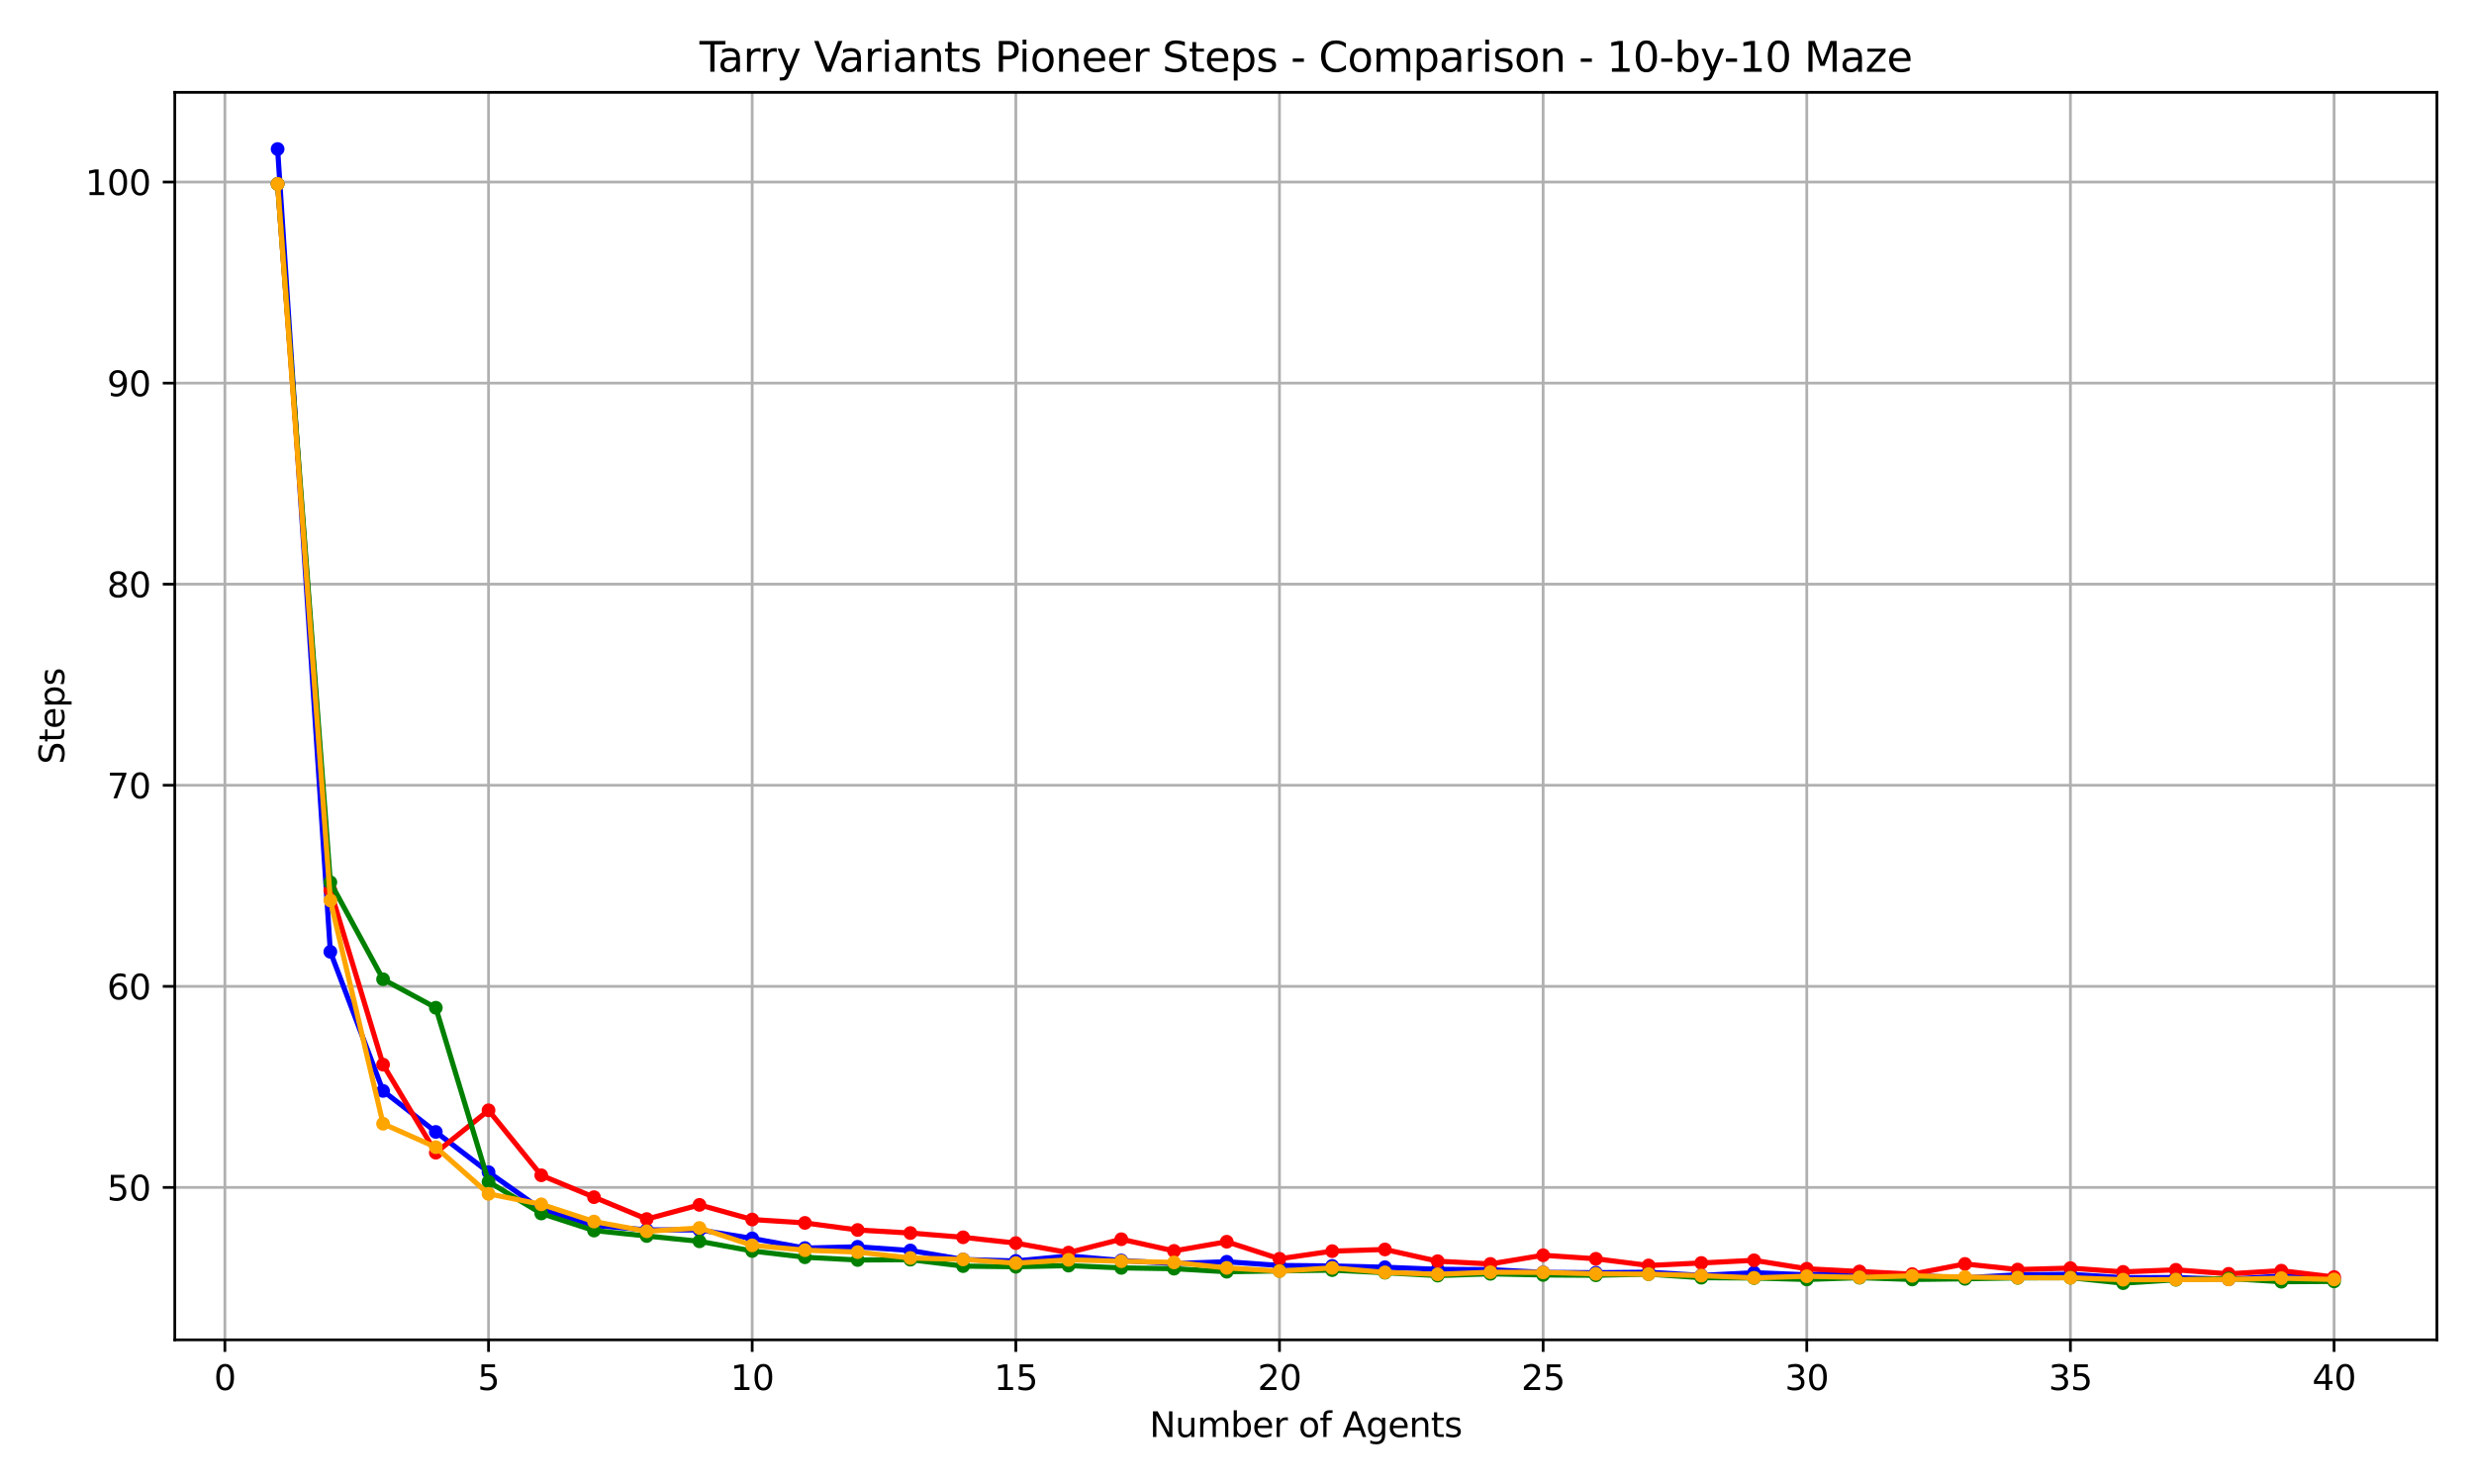 <?xml version="1.0" encoding="utf-8" standalone="no"?>
<!DOCTYPE svg PUBLIC "-//W3C//DTD SVG 1.1//EN"
  "http://www.w3.org/Graphics/SVG/1.1/DTD/svg11.dtd">
<svg xmlns:xlink="http://www.w3.org/1999/xlink" width="720pt" height="432pt" viewBox="0 0 720 432" xmlns="http://www.w3.org/2000/svg" version="1.1">
 <defs>
  <style type="text/css">*{stroke-linejoin: round; stroke-linecap: butt}</style>
 </defs>
 <g id="figure_1">
  <g id="patch_1">
   <path d="M 0 432 
L 720 432 
L 720 0 
L 0 0 
z
" style="fill: #ffffff"/>
  </g>
  <g id="axes_1">
   <g id="patch_2">
    <path d="M 50.87 390.04 
L 709.2 390.04 
L 709.2 26.88 
L 50.87 26.88 
z
" style="fill: #ffffff"/>
   </g>
   <g id="matplotlib.axis_1">
    <g id="xtick_1">
     <g id="line2d_1">
      <path d="M 65.448 390.04 
L 65.448 26.88 
" clip-path="url(#p11a063f1c8)" style="fill: none; stroke: #b0b0b0; stroke-width: 0.8; stroke-linecap: square"/>
     </g>
     <g id="line2d_2">
      <defs>
       <path id="m95bb741e47" d="M 0 0 
L 0 3.5 
" style="stroke: #000000; stroke-width: 0.8"/>
      </defs>
      <g>
       <use xlink:href="#m95bb741e47" x="65.448" y="390.04" style="stroke: #000000; stroke-width: 0.8"/>
      </g>
     </g>
     <g id="text_1">
      <!-- 0 -->
      <g transform="translate(62.267 404.638) scale(0.1 -0.1)">
       <defs>
        <path id="DejaVuSans-30" d="M 2034 4250 
Q 1547 4250 1301 3770 
Q 1056 3291 1056 2328 
Q 1056 1369 1301 889 
Q 1547 409 2034 409 
Q 2525 409 2770 889 
Q 3016 1369 3016 2328 
Q 3016 3291 2770 3770 
Q 2525 4250 2034 4250 
z
M 2034 4750 
Q 2819 4750 3233 4129 
Q 3647 3509 3647 2328 
Q 3647 1150 3233 529 
Q 2819 -91 2034 -91 
Q 1250 -91 836 529 
Q 422 1150 422 2328 
Q 422 3509 836 4129 
Q 1250 4750 2034 4750 
z
" transform="scale(0.016)"/>
       </defs>
       <use xlink:href="#DejaVuSans-30"/>
      </g>
     </g>
    </g>
    <g id="xtick_2">
     <g id="line2d_3">
      <path d="M 142.177 390.04 
L 142.177 26.88 
" clip-path="url(#p11a063f1c8)" style="fill: none; stroke: #b0b0b0; stroke-width: 0.8; stroke-linecap: square"/>
     </g>
     <g id="line2d_4">
      <g>
       <use xlink:href="#m95bb741e47" x="142.177" y="390.04" style="stroke: #000000; stroke-width: 0.8"/>
      </g>
     </g>
     <g id="text_2">
      <!-- 5 -->
      <g transform="translate(138.996 404.638) scale(0.1 -0.1)">
       <defs>
        <path id="DejaVuSans-35" d="M 691 4666 
L 3169 4666 
L 3169 4134 
L 1269 4134 
L 1269 2991 
Q 1406 3038 1543 3061 
Q 1681 3084 1819 3084 
Q 2600 3084 3056 2656 
Q 3513 2228 3513 1497 
Q 3513 744 3044 326 
Q 2575 -91 1722 -91 
Q 1428 -91 1123 -41 
Q 819 9 494 109 
L 494 744 
Q 775 591 1075 516 
Q 1375 441 1709 441 
Q 2250 441 2565 725 
Q 2881 1009 2881 1497 
Q 2881 1984 2565 2268 
Q 2250 2553 1709 2553 
Q 1456 2553 1204 2497 
Q 953 2441 691 2322 
L 691 4666 
z
" transform="scale(0.016)"/>
       </defs>
       <use xlink:href="#DejaVuSans-35"/>
      </g>
     </g>
    </g>
    <g id="xtick_3">
     <g id="line2d_5">
      <path d="M 218.905 390.04 
L 218.905 26.88 
" clip-path="url(#p11a063f1c8)" style="fill: none; stroke: #b0b0b0; stroke-width: 0.8; stroke-linecap: square"/>
     </g>
     <g id="line2d_6">
      <g>
       <use xlink:href="#m95bb741e47" x="218.905" y="390.04" style="stroke: #000000; stroke-width: 0.8"/>
      </g>
     </g>
     <g id="text_3">
      <!-- 10 -->
      <g transform="translate(212.543 404.638) scale(0.1 -0.1)">
       <defs>
        <path id="DejaVuSans-31" d="M 794 531 
L 1825 531 
L 1825 4091 
L 703 3866 
L 703 4441 
L 1819 4666 
L 2450 4666 
L 2450 531 
L 3481 531 
L 3481 0 
L 794 0 
L 794 531 
z
" transform="scale(0.016)"/>
       </defs>
       <use xlink:href="#DejaVuSans-31"/>
       <use xlink:href="#DejaVuSans-30" x="63.623"/>
      </g>
     </g>
    </g>
    <g id="xtick_4">
     <g id="line2d_7">
      <path d="M 295.634 390.04 
L 295.634 26.88 
" clip-path="url(#p11a063f1c8)" style="fill: none; stroke: #b0b0b0; stroke-width: 0.8; stroke-linecap: square"/>
     </g>
     <g id="line2d_8">
      <g>
       <use xlink:href="#m95bb741e47" x="295.634" y="390.04" style="stroke: #000000; stroke-width: 0.8"/>
      </g>
     </g>
     <g id="text_4">
      <!-- 15 -->
      <g transform="translate(289.271 404.638) scale(0.1 -0.1)">
       <use xlink:href="#DejaVuSans-31"/>
       <use xlink:href="#DejaVuSans-35" x="63.623"/>
      </g>
     </g>
    </g>
    <g id="xtick_5">
     <g id="line2d_9">
      <path d="M 372.362 390.04 
L 372.362 26.88 
" clip-path="url(#p11a063f1c8)" style="fill: none; stroke: #b0b0b0; stroke-width: 0.8; stroke-linecap: square"/>
     </g>
     <g id="line2d_10">
      <g>
       <use xlink:href="#m95bb741e47" x="372.362" y="390.04" style="stroke: #000000; stroke-width: 0.8"/>
      </g>
     </g>
     <g id="text_5">
      <!-- 20 -->
      <g transform="translate(366 404.638) scale(0.1 -0.1)">
       <defs>
        <path id="DejaVuSans-32" d="M 1228 531 
L 3431 531 
L 3431 0 
L 469 0 
L 469 531 
Q 828 903 1448 1529 
Q 2069 2156 2228 2338 
Q 2531 2678 2651 2914 
Q 2772 3150 2772 3378 
Q 2772 3750 2511 3984 
Q 2250 4219 1831 4219 
Q 1534 4219 1204 4116 
Q 875 4013 500 3803 
L 500 4441 
Q 881 4594 1212 4672 
Q 1544 4750 1819 4750 
Q 2544 4750 2975 4387 
Q 3406 4025 3406 3419 
Q 3406 3131 3298 2873 
Q 3191 2616 2906 2266 
Q 2828 2175 2409 1742 
Q 1991 1309 1228 531 
z
" transform="scale(0.016)"/>
       </defs>
       <use xlink:href="#DejaVuSans-32"/>
       <use xlink:href="#DejaVuSans-30" x="63.623"/>
      </g>
     </g>
    </g>
    <g id="xtick_6">
     <g id="line2d_11">
      <path d="M 449.091 390.04 
L 449.091 26.88 
" clip-path="url(#p11a063f1c8)" style="fill: none; stroke: #b0b0b0; stroke-width: 0.8; stroke-linecap: square"/>
     </g>
     <g id="line2d_12">
      <g>
       <use xlink:href="#m95bb741e47" x="449.091" y="390.04" style="stroke: #000000; stroke-width: 0.8"/>
      </g>
     </g>
     <g id="text_6">
      <!-- 25 -->
      <g transform="translate(442.728 404.638) scale(0.1 -0.1)">
       <use xlink:href="#DejaVuSans-32"/>
       <use xlink:href="#DejaVuSans-35" x="63.623"/>
      </g>
     </g>
    </g>
    <g id="xtick_7">
     <g id="line2d_13">
      <path d="M 525.819 390.04 
L 525.819 26.88 
" clip-path="url(#p11a063f1c8)" style="fill: none; stroke: #b0b0b0; stroke-width: 0.8; stroke-linecap: square"/>
     </g>
     <g id="line2d_14">
      <g>
       <use xlink:href="#m95bb741e47" x="525.819" y="390.04" style="stroke: #000000; stroke-width: 0.8"/>
      </g>
     </g>
     <g id="text_7">
      <!-- 30 -->
      <g transform="translate(519.457 404.638) scale(0.1 -0.1)">
       <defs>
        <path id="DejaVuSans-33" d="M 2597 2516 
Q 3050 2419 3304 2112 
Q 3559 1806 3559 1356 
Q 3559 666 3084 287 
Q 2609 -91 1734 -91 
Q 1441 -91 1130 -33 
Q 819 25 488 141 
L 488 750 
Q 750 597 1062 519 
Q 1375 441 1716 441 
Q 2309 441 2620 675 
Q 2931 909 2931 1356 
Q 2931 1769 2642 2001 
Q 2353 2234 1838 2234 
L 1294 2234 
L 1294 2753 
L 1863 2753 
Q 2328 2753 2575 2939 
Q 2822 3125 2822 3475 
Q 2822 3834 2567 4026 
Q 2313 4219 1838 4219 
Q 1578 4219 1281 4162 
Q 984 4106 628 3988 
L 628 4550 
Q 988 4650 1302 4700 
Q 1616 4750 1894 4750 
Q 2613 4750 3031 4423 
Q 3450 4097 3450 3541 
Q 3450 3153 3228 2886 
Q 3006 2619 2597 2516 
z
" transform="scale(0.016)"/>
       </defs>
       <use xlink:href="#DejaVuSans-33"/>
       <use xlink:href="#DejaVuSans-30" x="63.623"/>
      </g>
     </g>
    </g>
    <g id="xtick_8">
     <g id="line2d_15">
      <path d="M 602.547 390.04 
L 602.547 26.88 
" clip-path="url(#p11a063f1c8)" style="fill: none; stroke: #b0b0b0; stroke-width: 0.8; stroke-linecap: square"/>
     </g>
     <g id="line2d_16">
      <g>
       <use xlink:href="#m95bb741e47" x="602.547" y="390.04" style="stroke: #000000; stroke-width: 0.8"/>
      </g>
     </g>
     <g id="text_8">
      <!-- 35 -->
      <g transform="translate(596.185 404.638) scale(0.1 -0.1)">
       <use xlink:href="#DejaVuSans-33"/>
       <use xlink:href="#DejaVuSans-35" x="63.623"/>
      </g>
     </g>
    </g>
    <g id="xtick_9">
     <g id="line2d_17">
      <path d="M 679.276 390.04 
L 679.276 26.88 
" clip-path="url(#p11a063f1c8)" style="fill: none; stroke: #b0b0b0; stroke-width: 0.8; stroke-linecap: square"/>
     </g>
     <g id="line2d_18">
      <g>
       <use xlink:href="#m95bb741e47" x="679.276" y="390.04" style="stroke: #000000; stroke-width: 0.8"/>
      </g>
     </g>
     <g id="text_9">
      <!-- 40 -->
      <g transform="translate(672.913 404.638) scale(0.1 -0.1)">
       <defs>
        <path id="DejaVuSans-34" d="M 2419 4116 
L 825 1625 
L 2419 1625 
L 2419 4116 
z
M 2253 4666 
L 3047 4666 
L 3047 1625 
L 3713 1625 
L 3713 1100 
L 3047 1100 
L 3047 0 
L 2419 0 
L 2419 1100 
L 313 1100 
L 313 1709 
L 2253 4666 
z
" transform="scale(0.016)"/>
       </defs>
       <use xlink:href="#DejaVuSans-34"/>
       <use xlink:href="#DejaVuSans-30" x="63.623"/>
      </g>
     </g>
    </g>
    <g id="text_10">
     <!-- Number of Agents -->
     <g transform="translate(334.547 418.317) scale(0.1 -0.1)">
      <defs>
       <path id="DejaVuSans-4e" d="M 628 4666 
L 1478 4666 
L 3547 763 
L 3547 4666 
L 4159 4666 
L 4159 0 
L 3309 0 
L 1241 3903 
L 1241 0 
L 628 0 
L 628 4666 
z
" transform="scale(0.016)"/>
       <path id="DejaVuSans-75" d="M 544 1381 
L 544 3500 
L 1119 3500 
L 1119 1403 
Q 1119 906 1312 657 
Q 1506 409 1894 409 
Q 2359 409 2629 706 
Q 2900 1003 2900 1516 
L 2900 3500 
L 3475 3500 
L 3475 0 
L 2900 0 
L 2900 538 
Q 2691 219 2414 64 
Q 2138 -91 1772 -91 
Q 1169 -91 856 284 
Q 544 659 544 1381 
z
M 1991 3584 
L 1991 3584 
z
" transform="scale(0.016)"/>
       <path id="DejaVuSans-6d" d="M 3328 2828 
Q 3544 3216 3844 3400 
Q 4144 3584 4550 3584 
Q 5097 3584 5394 3201 
Q 5691 2819 5691 2113 
L 5691 0 
L 5113 0 
L 5113 2094 
Q 5113 2597 4934 2840 
Q 4756 3084 4391 3084 
Q 3944 3084 3684 2787 
Q 3425 2491 3425 1978 
L 3425 0 
L 2847 0 
L 2847 2094 
Q 2847 2600 2669 2842 
Q 2491 3084 2119 3084 
Q 1678 3084 1418 2786 
Q 1159 2488 1159 1978 
L 1159 0 
L 581 0 
L 581 3500 
L 1159 3500 
L 1159 2956 
Q 1356 3278 1631 3431 
Q 1906 3584 2284 3584 
Q 2666 3584 2933 3390 
Q 3200 3197 3328 2828 
z
" transform="scale(0.016)"/>
       <path id="DejaVuSans-62" d="M 3116 1747 
Q 3116 2381 2855 2742 
Q 2594 3103 2138 3103 
Q 1681 3103 1420 2742 
Q 1159 2381 1159 1747 
Q 1159 1113 1420 752 
Q 1681 391 2138 391 
Q 2594 391 2855 752 
Q 3116 1113 3116 1747 
z
M 1159 2969 
Q 1341 3281 1617 3432 
Q 1894 3584 2278 3584 
Q 2916 3584 3314 3078 
Q 3713 2572 3713 1747 
Q 3713 922 3314 415 
Q 2916 -91 2278 -91 
Q 1894 -91 1617 61 
Q 1341 213 1159 525 
L 1159 0 
L 581 0 
L 581 4863 
L 1159 4863 
L 1159 2969 
z
" transform="scale(0.016)"/>
       <path id="DejaVuSans-65" d="M 3597 1894 
L 3597 1613 
L 953 1613 
Q 991 1019 1311 708 
Q 1631 397 2203 397 
Q 2534 397 2845 478 
Q 3156 559 3463 722 
L 3463 178 
Q 3153 47 2828 -22 
Q 2503 -91 2169 -91 
Q 1331 -91 842 396 
Q 353 884 353 1716 
Q 353 2575 817 3079 
Q 1281 3584 2069 3584 
Q 2775 3584 3186 3129 
Q 3597 2675 3597 1894 
z
M 3022 2063 
Q 3016 2534 2758 2815 
Q 2500 3097 2075 3097 
Q 1594 3097 1305 2825 
Q 1016 2553 972 2059 
L 3022 2063 
z
" transform="scale(0.016)"/>
       <path id="DejaVuSans-72" d="M 2631 2963 
Q 2534 3019 2420 3045 
Q 2306 3072 2169 3072 
Q 1681 3072 1420 2755 
Q 1159 2438 1159 1844 
L 1159 0 
L 581 0 
L 581 3500 
L 1159 3500 
L 1159 2956 
Q 1341 3275 1631 3429 
Q 1922 3584 2338 3584 
Q 2397 3584 2469 3576 
Q 2541 3569 2628 3553 
L 2631 2963 
z
" transform="scale(0.016)"/>
       <path id="DejaVuSans-20" transform="scale(0.016)"/>
       <path id="DejaVuSans-6f" d="M 1959 3097 
Q 1497 3097 1228 2736 
Q 959 2375 959 1747 
Q 959 1119 1226 758 
Q 1494 397 1959 397 
Q 2419 397 2687 759 
Q 2956 1122 2956 1747 
Q 2956 2369 2687 2733 
Q 2419 3097 1959 3097 
z
M 1959 3584 
Q 2709 3584 3137 3096 
Q 3566 2609 3566 1747 
Q 3566 888 3137 398 
Q 2709 -91 1959 -91 
Q 1206 -91 779 398 
Q 353 888 353 1747 
Q 353 2609 779 3096 
Q 1206 3584 1959 3584 
z
" transform="scale(0.016)"/>
       <path id="DejaVuSans-66" d="M 2375 4863 
L 2375 4384 
L 1825 4384 
Q 1516 4384 1395 4259 
Q 1275 4134 1275 3809 
L 1275 3500 
L 2222 3500 
L 2222 3053 
L 1275 3053 
L 1275 0 
L 697 0 
L 697 3053 
L 147 3053 
L 147 3500 
L 697 3500 
L 697 3744 
Q 697 4328 969 4595 
Q 1241 4863 1831 4863 
L 2375 4863 
z
" transform="scale(0.016)"/>
       <path id="DejaVuSans-41" d="M 2188 4044 
L 1331 1722 
L 3047 1722 
L 2188 4044 
z
M 1831 4666 
L 2547 4666 
L 4325 0 
L 3669 0 
L 3244 1197 
L 1141 1197 
L 716 0 
L 50 0 
L 1831 4666 
z
" transform="scale(0.016)"/>
       <path id="DejaVuSans-67" d="M 2906 1791 
Q 2906 2416 2648 2759 
Q 2391 3103 1925 3103 
Q 1463 3103 1205 2759 
Q 947 2416 947 1791 
Q 947 1169 1205 825 
Q 1463 481 1925 481 
Q 2391 481 2648 825 
Q 2906 1169 2906 1791 
z
M 3481 434 
Q 3481 -459 3084 -895 
Q 2688 -1331 1869 -1331 
Q 1566 -1331 1297 -1286 
Q 1028 -1241 775 -1147 
L 775 -588 
Q 1028 -725 1275 -790 
Q 1522 -856 1778 -856 
Q 2344 -856 2625 -561 
Q 2906 -266 2906 331 
L 2906 616 
Q 2728 306 2450 153 
Q 2172 0 1784 0 
Q 1141 0 747 490 
Q 353 981 353 1791 
Q 353 2603 747 3093 
Q 1141 3584 1784 3584 
Q 2172 3584 2450 3431 
Q 2728 3278 2906 2969 
L 2906 3500 
L 3481 3500 
L 3481 434 
z
" transform="scale(0.016)"/>
       <path id="DejaVuSans-6e" d="M 3513 2113 
L 3513 0 
L 2938 0 
L 2938 2094 
Q 2938 2591 2744 2837 
Q 2550 3084 2163 3084 
Q 1697 3084 1428 2787 
Q 1159 2491 1159 1978 
L 1159 0 
L 581 0 
L 581 3500 
L 1159 3500 
L 1159 2956 
Q 1366 3272 1645 3428 
Q 1925 3584 2291 3584 
Q 2894 3584 3203 3211 
Q 3513 2838 3513 2113 
z
" transform="scale(0.016)"/>
       <path id="DejaVuSans-74" d="M 1172 4494 
L 1172 3500 
L 2356 3500 
L 2356 3053 
L 1172 3053 
L 1172 1153 
Q 1172 725 1289 603 
Q 1406 481 1766 481 
L 2356 481 
L 2356 0 
L 1766 0 
Q 1100 0 847 248 
Q 594 497 594 1153 
L 594 3053 
L 172 3053 
L 172 3500 
L 594 3500 
L 594 4494 
L 1172 4494 
z
" transform="scale(0.016)"/>
       <path id="DejaVuSans-73" d="M 2834 3397 
L 2834 2853 
Q 2591 2978 2328 3040 
Q 2066 3103 1784 3103 
Q 1356 3103 1142 2972 
Q 928 2841 928 2578 
Q 928 2378 1081 2264 
Q 1234 2150 1697 2047 
L 1894 2003 
Q 2506 1872 2764 1633 
Q 3022 1394 3022 966 
Q 3022 478 2636 193 
Q 2250 -91 1575 -91 
Q 1294 -91 989 -36 
Q 684 19 347 128 
L 347 722 
Q 666 556 975 473 
Q 1284 391 1588 391 
Q 1994 391 2212 530 
Q 2431 669 2431 922 
Q 2431 1156 2273 1281 
Q 2116 1406 1581 1522 
L 1381 1569 
Q 847 1681 609 1914 
Q 372 2147 372 2553 
Q 372 3047 722 3315 
Q 1072 3584 1716 3584 
Q 2034 3584 2315 3537 
Q 2597 3491 2834 3397 
z
" transform="scale(0.016)"/>
      </defs>
      <use xlink:href="#DejaVuSans-4e"/>
      <use xlink:href="#DejaVuSans-75" x="74.805"/>
      <use xlink:href="#DejaVuSans-6d" x="138.184"/>
      <use xlink:href="#DejaVuSans-62" x="235.596"/>
      <use xlink:href="#DejaVuSans-65" x="299.072"/>
      <use xlink:href="#DejaVuSans-72" x="360.596"/>
      <use xlink:href="#DejaVuSans-20" x="401.709"/>
      <use xlink:href="#DejaVuSans-6f" x="433.496"/>
      <use xlink:href="#DejaVuSans-66" x="494.678"/>
      <use xlink:href="#DejaVuSans-20" x="529.883"/>
      <use xlink:href="#DejaVuSans-41" x="561.67"/>
      <use xlink:href="#DejaVuSans-67" x="630.078"/>
      <use xlink:href="#DejaVuSans-65" x="693.555"/>
      <use xlink:href="#DejaVuSans-6e" x="755.078"/>
      <use xlink:href="#DejaVuSans-74" x="818.457"/>
      <use xlink:href="#DejaVuSans-73" x="857.666"/>
     </g>
    </g>
   </g>
   <g id="matplotlib.axis_2">
    <g id="ytick_1">
     <g id="line2d_19">
      <path d="M 50.87 345.669 
L 709.2 345.669 
" clip-path="url(#p11a063f1c8)" style="fill: none; stroke: #b0b0b0; stroke-width: 0.8; stroke-linecap: square"/>
     </g>
     <g id="line2d_20">
      <defs>
       <path id="mc79f94d042" d="M 0 0 
L -3.5 0 
" style="stroke: #000000; stroke-width: 0.8"/>
      </defs>
      <g>
       <use xlink:href="#mc79f94d042" x="50.87" y="345.669" style="stroke: #000000; stroke-width: 0.8"/>
      </g>
     </g>
     <g id="text_11">
      <!-- 50 -->
      <g transform="translate(31.145 349.469) scale(0.1 -0.1)">
       <use xlink:href="#DejaVuSans-35"/>
       <use xlink:href="#DejaVuSans-30" x="63.623"/>
      </g>
     </g>
    </g>
    <g id="ytick_2">
     <g id="line2d_21">
      <path d="M 50.87 287.133 
L 709.2 287.133 
" clip-path="url(#p11a063f1c8)" style="fill: none; stroke: #b0b0b0; stroke-width: 0.8; stroke-linecap: square"/>
     </g>
     <g id="line2d_22">
      <g>
       <use xlink:href="#mc79f94d042" x="50.87" y="287.133" style="stroke: #000000; stroke-width: 0.8"/>
      </g>
     </g>
     <g id="text_12">
      <!-- 60 -->
      <g transform="translate(31.145 290.932) scale(0.1 -0.1)">
       <defs>
        <path id="DejaVuSans-36" d="M 2113 2584 
Q 1688 2584 1439 2293 
Q 1191 2003 1191 1497 
Q 1191 994 1439 701 
Q 1688 409 2113 409 
Q 2538 409 2786 701 
Q 3034 994 3034 1497 
Q 3034 2003 2786 2293 
Q 2538 2584 2113 2584 
z
M 3366 4563 
L 3366 3988 
Q 3128 4100 2886 4159 
Q 2644 4219 2406 4219 
Q 1781 4219 1451 3797 
Q 1122 3375 1075 2522 
Q 1259 2794 1537 2939 
Q 1816 3084 2150 3084 
Q 2853 3084 3261 2657 
Q 3669 2231 3669 1497 
Q 3669 778 3244 343 
Q 2819 -91 2113 -91 
Q 1303 -91 875 529 
Q 447 1150 447 2328 
Q 447 3434 972 4092 
Q 1497 4750 2381 4750 
Q 2619 4750 2861 4703 
Q 3103 4656 3366 4563 
z
" transform="scale(0.016)"/>
       </defs>
       <use xlink:href="#DejaVuSans-36"/>
       <use xlink:href="#DejaVuSans-30" x="63.623"/>
      </g>
     </g>
    </g>
    <g id="ytick_3">
     <g id="line2d_23">
      <path d="M 50.87 228.597 
L 709.2 228.597 
" clip-path="url(#p11a063f1c8)" style="fill: none; stroke: #b0b0b0; stroke-width: 0.8; stroke-linecap: square"/>
     </g>
     <g id="line2d_24">
      <g>
       <use xlink:href="#mc79f94d042" x="50.87" y="228.597" style="stroke: #000000; stroke-width: 0.8"/>
      </g>
     </g>
     <g id="text_13">
      <!-- 70 -->
      <g transform="translate(31.145 232.396) scale(0.1 -0.1)">
       <defs>
        <path id="DejaVuSans-37" d="M 525 4666 
L 3525 4666 
L 3525 4397 
L 1831 0 
L 1172 0 
L 2766 4134 
L 525 4134 
L 525 4666 
z
" transform="scale(0.016)"/>
       </defs>
       <use xlink:href="#DejaVuSans-37"/>
       <use xlink:href="#DejaVuSans-30" x="63.623"/>
      </g>
     </g>
    </g>
    <g id="ytick_4">
     <g id="line2d_25">
      <path d="M 50.87 170.06 
L 709.2 170.06 
" clip-path="url(#p11a063f1c8)" style="fill: none; stroke: #b0b0b0; stroke-width: 0.8; stroke-linecap: square"/>
     </g>
     <g id="line2d_26">
      <g>
       <use xlink:href="#mc79f94d042" x="50.87" y="170.06" style="stroke: #000000; stroke-width: 0.8"/>
      </g>
     </g>
     <g id="text_14">
      <!-- 80 -->
      <g transform="translate(31.145 173.859) scale(0.1 -0.1)">
       <defs>
        <path id="DejaVuSans-38" d="M 2034 2216 
Q 1584 2216 1326 1975 
Q 1069 1734 1069 1313 
Q 1069 891 1326 650 
Q 1584 409 2034 409 
Q 2484 409 2743 651 
Q 3003 894 3003 1313 
Q 3003 1734 2745 1975 
Q 2488 2216 2034 2216 
z
M 1403 2484 
Q 997 2584 770 2862 
Q 544 3141 544 3541 
Q 544 4100 942 4425 
Q 1341 4750 2034 4750 
Q 2731 4750 3128 4425 
Q 3525 4100 3525 3541 
Q 3525 3141 3298 2862 
Q 3072 2584 2669 2484 
Q 3125 2378 3379 2068 
Q 3634 1759 3634 1313 
Q 3634 634 3220 271 
Q 2806 -91 2034 -91 
Q 1263 -91 848 271 
Q 434 634 434 1313 
Q 434 1759 690 2068 
Q 947 2378 1403 2484 
z
M 1172 3481 
Q 1172 3119 1398 2916 
Q 1625 2713 2034 2713 
Q 2441 2713 2670 2916 
Q 2900 3119 2900 3481 
Q 2900 3844 2670 4047 
Q 2441 4250 2034 4250 
Q 1625 4250 1398 4047 
Q 1172 3844 1172 3481 
z
" transform="scale(0.016)"/>
       </defs>
       <use xlink:href="#DejaVuSans-38"/>
       <use xlink:href="#DejaVuSans-30" x="63.623"/>
      </g>
     </g>
    </g>
    <g id="ytick_5">
     <g id="line2d_27">
      <path d="M 50.87 111.524 
L 709.2 111.524 
" clip-path="url(#p11a063f1c8)" style="fill: none; stroke: #b0b0b0; stroke-width: 0.8; stroke-linecap: square"/>
     </g>
     <g id="line2d_28">
      <g>
       <use xlink:href="#mc79f94d042" x="50.87" y="111.524" style="stroke: #000000; stroke-width: 0.8"/>
      </g>
     </g>
     <g id="text_15">
      <!-- 90 -->
      <g transform="translate(31.145 115.323) scale(0.1 -0.1)">
       <defs>
        <path id="DejaVuSans-39" d="M 703 97 
L 703 672 
Q 941 559 1184 500 
Q 1428 441 1663 441 
Q 2288 441 2617 861 
Q 2947 1281 2994 2138 
Q 2813 1869 2534 1725 
Q 2256 1581 1919 1581 
Q 1219 1581 811 2004 
Q 403 2428 403 3163 
Q 403 3881 828 4315 
Q 1253 4750 1959 4750 
Q 2769 4750 3195 4129 
Q 3622 3509 3622 2328 
Q 3622 1225 3098 567 
Q 2575 -91 1691 -91 
Q 1453 -91 1209 -44 
Q 966 3 703 97 
z
M 1959 2075 
Q 2384 2075 2632 2365 
Q 2881 2656 2881 3163 
Q 2881 3666 2632 3958 
Q 2384 4250 1959 4250 
Q 1534 4250 1286 3958 
Q 1038 3666 1038 3163 
Q 1038 2656 1286 2365 
Q 1534 2075 1959 2075 
z
" transform="scale(0.016)"/>
       </defs>
       <use xlink:href="#DejaVuSans-39"/>
       <use xlink:href="#DejaVuSans-30" x="63.623"/>
      </g>
     </g>
    </g>
    <g id="ytick_6">
     <g id="line2d_29">
      <path d="M 50.87 52.987 
L 709.2 52.987 
" clip-path="url(#p11a063f1c8)" style="fill: none; stroke: #b0b0b0; stroke-width: 0.8; stroke-linecap: square"/>
     </g>
     <g id="line2d_30">
      <g>
       <use xlink:href="#mc79f94d042" x="50.87" y="52.987" style="stroke: #000000; stroke-width: 0.8"/>
      </g>
     </g>
     <g id="text_16">
      <!-- 100 -->
      <g transform="translate(24.782 56.786) scale(0.1 -0.1)">
       <use xlink:href="#DejaVuSans-31"/>
       <use xlink:href="#DejaVuSans-30" x="63.623"/>
       <use xlink:href="#DejaVuSans-30" x="127.246"/>
      </g>
     </g>
    </g>
    <g id="text_17">
     <!-- Steps -->
     <g transform="translate(18.703 222.45) rotate(-90) scale(0.1 -0.1)">
      <defs>
       <path id="DejaVuSans-53" d="M 3425 4513 
L 3425 3897 
Q 3066 4069 2747 4153 
Q 2428 4238 2131 4238 
Q 1616 4238 1336 4038 
Q 1056 3838 1056 3469 
Q 1056 3159 1242 3001 
Q 1428 2844 1947 2747 
L 2328 2669 
Q 3034 2534 3370 2195 
Q 3706 1856 3706 1288 
Q 3706 609 3251 259 
Q 2797 -91 1919 -91 
Q 1588 -91 1214 -16 
Q 841 59 441 206 
L 441 856 
Q 825 641 1194 531 
Q 1563 422 1919 422 
Q 2459 422 2753 634 
Q 3047 847 3047 1241 
Q 3047 1584 2836 1778 
Q 2625 1972 2144 2069 
L 1759 2144 
Q 1053 2284 737 2584 
Q 422 2884 422 3419 
Q 422 4038 858 4394 
Q 1294 4750 2059 4750 
Q 2388 4750 2728 4690 
Q 3069 4631 3425 4513 
z
" transform="scale(0.016)"/>
       <path id="DejaVuSans-70" d="M 1159 525 
L 1159 -1331 
L 581 -1331 
L 581 3500 
L 1159 3500 
L 1159 2969 
Q 1341 3281 1617 3432 
Q 1894 3584 2278 3584 
Q 2916 3584 3314 3078 
Q 3713 2572 3713 1747 
Q 3713 922 3314 415 
Q 2916 -91 2278 -91 
Q 1894 -91 1617 61 
Q 1341 213 1159 525 
z
M 3116 1747 
Q 3116 2381 2855 2742 
Q 2594 3103 2138 3103 
Q 1681 3103 1420 2742 
Q 1159 2381 1159 1747 
Q 1159 1113 1420 752 
Q 1681 391 2138 391 
Q 2594 391 2855 752 
Q 3116 1113 3116 1747 
z
" transform="scale(0.016)"/>
      </defs>
      <use xlink:href="#DejaVuSans-53"/>
      <use xlink:href="#DejaVuSans-74" x="63.477"/>
      <use xlink:href="#DejaVuSans-65" x="102.686"/>
      <use xlink:href="#DejaVuSans-70" x="164.209"/>
      <use xlink:href="#DejaVuSans-73" x="227.686"/>
     </g>
    </g>
   </g>
   <g id="line2d_31">
    <path d="M 80.794 43.387 
L 96.14 277.065 
L 111.485 317.572 
L 126.831 329.513 
L 142.177 341.221 
L 157.523 352.038 
L 172.868 356.721 
L 188.214 358.032 
L 203.56 358.032 
L 218.905 360.514 
L 234.251 363.324 
L 249.597 362.949 
L 264.942 364.026 
L 280.288 366.649 
L 295.634 367.07 
L 310.979 365.619 
L 326.325 366.93 
L 341.671 367.82 
L 357.016 367.304 
L 372.362 368.382 
L 387.708 368.522 
L 403.054 368.897 
L 418.399 369.505 
L 433.745 369.599 
L 449.091 370.395 
L 464.436 370.489 
L 479.782 370.348 
L 495.128 371.285 
L 510.473 370.489 
L 525.819 371.098 
L 541.165 370.302 
L 556.51 371.285 
L 571.856 371.987 
L 587.202 371.098 
L 602.547 370.957 
L 617.893 371.941 
L 633.239 371.894 
L 648.585 372.409 
L 663.93 371.472 
L 679.276 372.128 
" clip-path="url(#p11a063f1c8)" style="fill: none; stroke: #0000ff; stroke-width: 1.5; stroke-linecap: square"/>
    <defs>
     <path id="m760067f4cc" d="M 0 1.5 
C 0.398 1.5 0.779 1.342 1.061 1.061 
C 1.342 0.779 1.5 0.398 1.5 0 
C 1.5 -0.398 1.342 -0.779 1.061 -1.061 
C 0.779 -1.342 0.398 -1.5 0 -1.5 
C -0.398 -1.5 -0.779 -1.342 -1.061 -1.061 
C -1.342 -0.779 -1.5 -0.398 -1.5 0 
C -1.5 0.398 -1.342 0.779 -1.061 1.061 
C -0.779 1.342 -0.398 1.5 0 1.5 
z
" style="stroke: #0000ff"/>
    </defs>
    <g clip-path="url(#p11a063f1c8)">
     <use xlink:href="#m760067f4cc" x="80.794" y="43.387" style="fill: #0000ff; stroke: #0000ff"/>
     <use xlink:href="#m760067f4cc" x="96.14" y="277.065" style="fill: #0000ff; stroke: #0000ff"/>
     <use xlink:href="#m760067f4cc" x="111.485" y="317.572" style="fill: #0000ff; stroke: #0000ff"/>
     <use xlink:href="#m760067f4cc" x="126.831" y="329.513" style="fill: #0000ff; stroke: #0000ff"/>
     <use xlink:href="#m760067f4cc" x="142.177" y="341.221" style="fill: #0000ff; stroke: #0000ff"/>
     <use xlink:href="#m760067f4cc" x="157.523" y="352.038" style="fill: #0000ff; stroke: #0000ff"/>
     <use xlink:href="#m760067f4cc" x="172.868" y="356.721" style="fill: #0000ff; stroke: #0000ff"/>
     <use xlink:href="#m760067f4cc" x="188.214" y="358.032" style="fill: #0000ff; stroke: #0000ff"/>
     <use xlink:href="#m760067f4cc" x="203.56" y="358.032" style="fill: #0000ff; stroke: #0000ff"/>
     <use xlink:href="#m760067f4cc" x="218.905" y="360.514" style="fill: #0000ff; stroke: #0000ff"/>
     <use xlink:href="#m760067f4cc" x="234.251" y="363.324" style="fill: #0000ff; stroke: #0000ff"/>
     <use xlink:href="#m760067f4cc" x="249.597" y="362.949" style="fill: #0000ff; stroke: #0000ff"/>
     <use xlink:href="#m760067f4cc" x="264.942" y="364.026" style="fill: #0000ff; stroke: #0000ff"/>
     <use xlink:href="#m760067f4cc" x="280.288" y="366.649" style="fill: #0000ff; stroke: #0000ff"/>
     <use xlink:href="#m760067f4cc" x="295.634" y="367.07" style="fill: #0000ff; stroke: #0000ff"/>
     <use xlink:href="#m760067f4cc" x="310.979" y="365.619" style="fill: #0000ff; stroke: #0000ff"/>
     <use xlink:href="#m760067f4cc" x="326.325" y="366.93" style="fill: #0000ff; stroke: #0000ff"/>
     <use xlink:href="#m760067f4cc" x="341.671" y="367.82" style="fill: #0000ff; stroke: #0000ff"/>
     <use xlink:href="#m760067f4cc" x="357.016" y="367.304" style="fill: #0000ff; stroke: #0000ff"/>
     <use xlink:href="#m760067f4cc" x="372.362" y="368.382" style="fill: #0000ff; stroke: #0000ff"/>
     <use xlink:href="#m760067f4cc" x="387.708" y="368.522" style="fill: #0000ff; stroke: #0000ff"/>
     <use xlink:href="#m760067f4cc" x="403.054" y="368.897" style="fill: #0000ff; stroke: #0000ff"/>
     <use xlink:href="#m760067f4cc" x="418.399" y="369.505" style="fill: #0000ff; stroke: #0000ff"/>
     <use xlink:href="#m760067f4cc" x="433.745" y="369.599" style="fill: #0000ff; stroke: #0000ff"/>
     <use xlink:href="#m760067f4cc" x="449.091" y="370.395" style="fill: #0000ff; stroke: #0000ff"/>
     <use xlink:href="#m760067f4cc" x="464.436" y="370.489" style="fill: #0000ff; stroke: #0000ff"/>
     <use xlink:href="#m760067f4cc" x="479.782" y="370.348" style="fill: #0000ff; stroke: #0000ff"/>
     <use xlink:href="#m760067f4cc" x="495.128" y="371.285" style="fill: #0000ff; stroke: #0000ff"/>
     <use xlink:href="#m760067f4cc" x="510.473" y="370.489" style="fill: #0000ff; stroke: #0000ff"/>
     <use xlink:href="#m760067f4cc" x="525.819" y="371.098" style="fill: #0000ff; stroke: #0000ff"/>
     <use xlink:href="#m760067f4cc" x="541.165" y="370.302" style="fill: #0000ff; stroke: #0000ff"/>
     <use xlink:href="#m760067f4cc" x="556.51" y="371.285" style="fill: #0000ff; stroke: #0000ff"/>
     <use xlink:href="#m760067f4cc" x="571.856" y="371.987" style="fill: #0000ff; stroke: #0000ff"/>
     <use xlink:href="#m760067f4cc" x="587.202" y="371.098" style="fill: #0000ff; stroke: #0000ff"/>
     <use xlink:href="#m760067f4cc" x="602.547" y="370.957" style="fill: #0000ff; stroke: #0000ff"/>
     <use xlink:href="#m760067f4cc" x="617.893" y="371.941" style="fill: #0000ff; stroke: #0000ff"/>
     <use xlink:href="#m760067f4cc" x="633.239" y="371.894" style="fill: #0000ff; stroke: #0000ff"/>
     <use xlink:href="#m760067f4cc" x="648.585" y="372.409" style="fill: #0000ff; stroke: #0000ff"/>
     <use xlink:href="#m760067f4cc" x="663.93" y="371.472" style="fill: #0000ff; stroke: #0000ff"/>
     <use xlink:href="#m760067f4cc" x="679.276" y="372.128" style="fill: #0000ff; stroke: #0000ff"/>
    </g>
   </g>
   <g id="line2d_32">
    <path d="M 80.794 53.549 
L 96.14 259.129 
L 111.485 309.915 
L 126.831 335.554 
L 142.177 323.215 
L 157.523 342.134 
L 172.868 348.503 
L 188.214 354.871 
L 203.56 350.75 
L 218.905 355.012 
L 234.251 355.995 
L 249.597 358.056 
L 264.942 358.945 
L 280.288 360.186 
L 295.634 361.872 
L 310.979 364.635 
L 326.325 360.748 
L 341.671 364.143 
L 357.016 361.474 
L 372.362 366.438 
L 387.708 364.214 
L 403.054 363.722 
L 418.399 367.141 
L 433.745 367.937 
L 449.091 365.408 
L 464.436 366.438 
L 479.782 368.382 
L 495.128 367.656 
L 510.473 366.883 
L 525.819 369.342 
L 541.165 370.138 
L 556.51 370.91 
L 571.856 367.937 
L 587.202 369.576 
L 602.547 369.154 
L 617.893 370.255 
L 633.239 369.646 
L 648.585 370.817 
L 663.93 369.903 
L 679.276 371.753 
" clip-path="url(#p11a063f1c8)" style="fill: none; stroke: #ff0000; stroke-width: 1.5; stroke-linecap: square"/>
    <defs>
     <path id="m364f3947af" d="M 0 1.5 
C 0.398 1.5 0.779 1.342 1.061 1.061 
C 1.342 0.779 1.5 0.398 1.5 0 
C 1.5 -0.398 1.342 -0.779 1.061 -1.061 
C 0.779 -1.342 0.398 -1.5 0 -1.5 
C -0.398 -1.5 -0.779 -1.342 -1.061 -1.061 
C -1.342 -0.779 -1.5 -0.398 -1.5 0 
C -1.5 0.398 -1.342 0.779 -1.061 1.061 
C -0.779 1.342 -0.398 1.5 0 1.5 
z
" style="stroke: #ff0000"/>
    </defs>
    <g clip-path="url(#p11a063f1c8)">
     <use xlink:href="#m364f3947af" x="80.794" y="53.549" style="fill: #ff0000; stroke: #ff0000"/>
     <use xlink:href="#m364f3947af" x="96.14" y="259.129" style="fill: #ff0000; stroke: #ff0000"/>
     <use xlink:href="#m364f3947af" x="111.485" y="309.915" style="fill: #ff0000; stroke: #ff0000"/>
     <use xlink:href="#m364f3947af" x="126.831" y="335.554" style="fill: #ff0000; stroke: #ff0000"/>
     <use xlink:href="#m364f3947af" x="142.177" y="323.215" style="fill: #ff0000; stroke: #ff0000"/>
     <use xlink:href="#m364f3947af" x="157.523" y="342.134" style="fill: #ff0000; stroke: #ff0000"/>
     <use xlink:href="#m364f3947af" x="172.868" y="348.503" style="fill: #ff0000; stroke: #ff0000"/>
     <use xlink:href="#m364f3947af" x="188.214" y="354.871" style="fill: #ff0000; stroke: #ff0000"/>
     <use xlink:href="#m364f3947af" x="203.56" y="350.75" style="fill: #ff0000; stroke: #ff0000"/>
     <use xlink:href="#m364f3947af" x="218.905" y="355.012" style="fill: #ff0000; stroke: #ff0000"/>
     <use xlink:href="#m364f3947af" x="234.251" y="355.995" style="fill: #ff0000; stroke: #ff0000"/>
     <use xlink:href="#m364f3947af" x="249.597" y="358.056" style="fill: #ff0000; stroke: #ff0000"/>
     <use xlink:href="#m364f3947af" x="264.942" y="358.945" style="fill: #ff0000; stroke: #ff0000"/>
     <use xlink:href="#m364f3947af" x="280.288" y="360.186" style="fill: #ff0000; stroke: #ff0000"/>
     <use xlink:href="#m364f3947af" x="295.634" y="361.872" style="fill: #ff0000; stroke: #ff0000"/>
     <use xlink:href="#m364f3947af" x="310.979" y="364.635" style="fill: #ff0000; stroke: #ff0000"/>
     <use xlink:href="#m364f3947af" x="326.325" y="360.748" style="fill: #ff0000; stroke: #ff0000"/>
     <use xlink:href="#m364f3947af" x="341.671" y="364.143" style="fill: #ff0000; stroke: #ff0000"/>
     <use xlink:href="#m364f3947af" x="357.016" y="361.474" style="fill: #ff0000; stroke: #ff0000"/>
     <use xlink:href="#m364f3947af" x="372.362" y="366.438" style="fill: #ff0000; stroke: #ff0000"/>
     <use xlink:href="#m364f3947af" x="387.708" y="364.214" style="fill: #ff0000; stroke: #ff0000"/>
     <use xlink:href="#m364f3947af" x="403.054" y="363.722" style="fill: #ff0000; stroke: #ff0000"/>
     <use xlink:href="#m364f3947af" x="418.399" y="367.141" style="fill: #ff0000; stroke: #ff0000"/>
     <use xlink:href="#m364f3947af" x="433.745" y="367.937" style="fill: #ff0000; stroke: #ff0000"/>
     <use xlink:href="#m364f3947af" x="449.091" y="365.408" style="fill: #ff0000; stroke: #ff0000"/>
     <use xlink:href="#m364f3947af" x="464.436" y="366.438" style="fill: #ff0000; stroke: #ff0000"/>
     <use xlink:href="#m364f3947af" x="479.782" y="368.382" style="fill: #ff0000; stroke: #ff0000"/>
     <use xlink:href="#m364f3947af" x="495.128" y="367.656" style="fill: #ff0000; stroke: #ff0000"/>
     <use xlink:href="#m364f3947af" x="510.473" y="366.883" style="fill: #ff0000; stroke: #ff0000"/>
     <use xlink:href="#m364f3947af" x="525.819" y="369.342" style="fill: #ff0000; stroke: #ff0000"/>
     <use xlink:href="#m364f3947af" x="541.165" y="370.138" style="fill: #ff0000; stroke: #ff0000"/>
     <use xlink:href="#m364f3947af" x="556.51" y="370.91" style="fill: #ff0000; stroke: #ff0000"/>
     <use xlink:href="#m364f3947af" x="571.856" y="367.937" style="fill: #ff0000; stroke: #ff0000"/>
     <use xlink:href="#m364f3947af" x="587.202" y="369.576" style="fill: #ff0000; stroke: #ff0000"/>
     <use xlink:href="#m364f3947af" x="602.547" y="369.154" style="fill: #ff0000; stroke: #ff0000"/>
     <use xlink:href="#m364f3947af" x="617.893" y="370.255" style="fill: #ff0000; stroke: #ff0000"/>
     <use xlink:href="#m364f3947af" x="633.239" y="369.646" style="fill: #ff0000; stroke: #ff0000"/>
     <use xlink:href="#m364f3947af" x="648.585" y="370.817" style="fill: #ff0000; stroke: #ff0000"/>
     <use xlink:href="#m364f3947af" x="663.93" y="369.903" style="fill: #ff0000; stroke: #ff0000"/>
     <use xlink:href="#m364f3947af" x="679.276" y="371.753" style="fill: #ff0000; stroke: #ff0000"/>
    </g>
   </g>
   <g id="line2d_33">
    <path d="M 80.794 53.549 
L 96.14 256.835 
L 111.485 285.072 
L 126.831 293.361 
L 142.177 344.03 
L 157.523 353.256 
L 172.868 358.22 
L 188.214 359.812 
L 203.56 361.357 
L 218.905 364.167 
L 234.251 365.993 
L 249.597 366.789 
L 264.942 366.696 
L 280.288 368.569 
L 295.634 368.756 
L 310.979 368.428 
L 326.325 369.084 
L 341.671 369.318 
L 357.016 370.208 
L 372.362 369.974 
L 387.708 369.74 
L 403.054 370.489 
L 418.399 371.332 
L 433.745 370.817 
L 449.091 371.144 
L 464.436 371.238 
L 479.782 370.91 
L 495.128 371.941 
L 510.473 372.034 
L 525.819 372.456 
L 541.165 371.941 
L 556.51 372.456 
L 571.856 372.268 
L 587.202 371.987 
L 602.547 371.941 
L 617.893 373.533 
L 633.239 372.549 
L 648.585 372.175 
L 663.93 373.111 
L 679.276 373.018 
" clip-path="url(#p11a063f1c8)" style="fill: none; stroke: #008000; stroke-width: 1.5; stroke-linecap: square"/>
    <defs>
     <path id="m844df07109" d="M 0 1.5 
C 0.398 1.5 0.779 1.342 1.061 1.061 
C 1.342 0.779 1.5 0.398 1.5 0 
C 1.5 -0.398 1.342 -0.779 1.061 -1.061 
C 0.779 -1.342 0.398 -1.5 0 -1.5 
C -0.398 -1.5 -0.779 -1.342 -1.061 -1.061 
C -1.342 -0.779 -1.5 -0.398 -1.5 0 
C -1.5 0.398 -1.342 0.779 -1.061 1.061 
C -0.779 1.342 -0.398 1.5 0 1.5 
z
" style="stroke: #008000"/>
    </defs>
    <g clip-path="url(#p11a063f1c8)">
     <use xlink:href="#m844df07109" x="80.794" y="53.549" style="fill: #008000; stroke: #008000"/>
     <use xlink:href="#m844df07109" x="96.14" y="256.835" style="fill: #008000; stroke: #008000"/>
     <use xlink:href="#m844df07109" x="111.485" y="285.072" style="fill: #008000; stroke: #008000"/>
     <use xlink:href="#m844df07109" x="126.831" y="293.361" style="fill: #008000; stroke: #008000"/>
     <use xlink:href="#m844df07109" x="142.177" y="344.03" style="fill: #008000; stroke: #008000"/>
     <use xlink:href="#m844df07109" x="157.523" y="353.256" style="fill: #008000; stroke: #008000"/>
     <use xlink:href="#m844df07109" x="172.868" y="358.22" style="fill: #008000; stroke: #008000"/>
     <use xlink:href="#m844df07109" x="188.214" y="359.812" style="fill: #008000; stroke: #008000"/>
     <use xlink:href="#m844df07109" x="203.56" y="361.357" style="fill: #008000; stroke: #008000"/>
     <use xlink:href="#m844df07109" x="218.905" y="364.167" style="fill: #008000; stroke: #008000"/>
     <use xlink:href="#m844df07109" x="234.251" y="365.993" style="fill: #008000; stroke: #008000"/>
     <use xlink:href="#m844df07109" x="249.597" y="366.789" style="fill: #008000; stroke: #008000"/>
     <use xlink:href="#m844df07109" x="264.942" y="366.696" style="fill: #008000; stroke: #008000"/>
     <use xlink:href="#m844df07109" x="280.288" y="368.569" style="fill: #008000; stroke: #008000"/>
     <use xlink:href="#m844df07109" x="295.634" y="368.756" style="fill: #008000; stroke: #008000"/>
     <use xlink:href="#m844df07109" x="310.979" y="368.428" style="fill: #008000; stroke: #008000"/>
     <use xlink:href="#m844df07109" x="326.325" y="369.084" style="fill: #008000; stroke: #008000"/>
     <use xlink:href="#m844df07109" x="341.671" y="369.318" style="fill: #008000; stroke: #008000"/>
     <use xlink:href="#m844df07109" x="357.016" y="370.208" style="fill: #008000; stroke: #008000"/>
     <use xlink:href="#m844df07109" x="372.362" y="369.974" style="fill: #008000; stroke: #008000"/>
     <use xlink:href="#m844df07109" x="387.708" y="369.74" style="fill: #008000; stroke: #008000"/>
     <use xlink:href="#m844df07109" x="403.054" y="370.489" style="fill: #008000; stroke: #008000"/>
     <use xlink:href="#m844df07109" x="418.399" y="371.332" style="fill: #008000; stroke: #008000"/>
     <use xlink:href="#m844df07109" x="433.745" y="370.817" style="fill: #008000; stroke: #008000"/>
     <use xlink:href="#m844df07109" x="449.091" y="371.144" style="fill: #008000; stroke: #008000"/>
     <use xlink:href="#m844df07109" x="464.436" y="371.238" style="fill: #008000; stroke: #008000"/>
     <use xlink:href="#m844df07109" x="479.782" y="370.91" style="fill: #008000; stroke: #008000"/>
     <use xlink:href="#m844df07109" x="495.128" y="371.941" style="fill: #008000; stroke: #008000"/>
     <use xlink:href="#m844df07109" x="510.473" y="372.034" style="fill: #008000; stroke: #008000"/>
     <use xlink:href="#m844df07109" x="525.819" y="372.456" style="fill: #008000; stroke: #008000"/>
     <use xlink:href="#m844df07109" x="541.165" y="371.941" style="fill: #008000; stroke: #008000"/>
     <use xlink:href="#m844df07109" x="556.51" y="372.456" style="fill: #008000; stroke: #008000"/>
     <use xlink:href="#m844df07109" x="571.856" y="372.268" style="fill: #008000; stroke: #008000"/>
     <use xlink:href="#m844df07109" x="587.202" y="371.987" style="fill: #008000; stroke: #008000"/>
     <use xlink:href="#m844df07109" x="602.547" y="371.941" style="fill: #008000; stroke: #008000"/>
     <use xlink:href="#m844df07109" x="617.893" y="373.533" style="fill: #008000; stroke: #008000"/>
     <use xlink:href="#m844df07109" x="633.239" y="372.549" style="fill: #008000; stroke: #008000"/>
     <use xlink:href="#m844df07109" x="648.585" y="372.175" style="fill: #008000; stroke: #008000"/>
     <use xlink:href="#m844df07109" x="663.93" y="373.111" style="fill: #008000; stroke: #008000"/>
     <use xlink:href="#m844df07109" x="679.276" y="373.018" style="fill: #008000; stroke: #008000"/>
    </g>
   </g>
   <g id="line2d_34">
    <path d="M 80.794 53.549 
L 96.14 262.126 
L 111.485 327.125 
L 126.831 333.962 
L 142.177 347.543 
L 157.523 350.586 
L 172.868 355.597 
L 188.214 358.43 
L 203.56 357.47 
L 218.905 362.528 
L 234.251 363.933 
L 249.597 364.495 
L 264.942 366.204 
L 280.288 366.625 
L 295.634 367.702 
L 310.979 366.743 
L 326.325 367.141 
L 341.671 367.492 
L 357.016 369.084 
L 372.362 370.021 
L 387.708 369.084 
L 403.054 370.395 
L 418.399 370.957 
L 433.745 370.348 
L 449.091 370.395 
L 464.436 370.817 
L 479.782 370.91 
L 495.128 371.332 
L 510.473 371.987 
L 525.819 371.519 
L 541.165 371.847 
L 556.51 371.402 
L 571.856 371.753 
L 587.202 371.941 
L 602.547 371.964 
L 617.893 372.526 
L 633.239 372.502 
L 648.585 372.456 
L 663.93 372.081 
L 679.276 372.456 
" clip-path="url(#p11a063f1c8)" style="fill: none; stroke: #ffa500; stroke-width: 1.5; stroke-linecap: square"/>
    <defs>
     <path id="m8f0458c416" d="M 0 1.5 
C 0.398 1.5 0.779 1.342 1.061 1.061 
C 1.342 0.779 1.5 0.398 1.5 0 
C 1.5 -0.398 1.342 -0.779 1.061 -1.061 
C 0.779 -1.342 0.398 -1.5 0 -1.5 
C -0.398 -1.5 -0.779 -1.342 -1.061 -1.061 
C -1.342 -0.779 -1.5 -0.398 -1.5 0 
C -1.5 0.398 -1.342 0.779 -1.061 1.061 
C -0.779 1.342 -0.398 1.5 0 1.5 
z
" style="stroke: #ffa500"/>
    </defs>
    <g clip-path="url(#p11a063f1c8)">
     <use xlink:href="#m8f0458c416" x="80.794" y="53.549" style="fill: #ffa500; stroke: #ffa500"/>
     <use xlink:href="#m8f0458c416" x="96.14" y="262.126" style="fill: #ffa500; stroke: #ffa500"/>
     <use xlink:href="#m8f0458c416" x="111.485" y="327.125" style="fill: #ffa500; stroke: #ffa500"/>
     <use xlink:href="#m8f0458c416" x="126.831" y="333.962" style="fill: #ffa500; stroke: #ffa500"/>
     <use xlink:href="#m8f0458c416" x="142.177" y="347.543" style="fill: #ffa500; stroke: #ffa500"/>
     <use xlink:href="#m8f0458c416" x="157.523" y="350.586" style="fill: #ffa500; stroke: #ffa500"/>
     <use xlink:href="#m8f0458c416" x="172.868" y="355.597" style="fill: #ffa500; stroke: #ffa500"/>
     <use xlink:href="#m8f0458c416" x="188.214" y="358.43" style="fill: #ffa500; stroke: #ffa500"/>
     <use xlink:href="#m8f0458c416" x="203.56" y="357.47" style="fill: #ffa500; stroke: #ffa500"/>
     <use xlink:href="#m8f0458c416" x="218.905" y="362.528" style="fill: #ffa500; stroke: #ffa500"/>
     <use xlink:href="#m8f0458c416" x="234.251" y="363.933" style="fill: #ffa500; stroke: #ffa500"/>
     <use xlink:href="#m8f0458c416" x="249.597" y="364.495" style="fill: #ffa500; stroke: #ffa500"/>
     <use xlink:href="#m8f0458c416" x="264.942" y="366.204" style="fill: #ffa500; stroke: #ffa500"/>
     <use xlink:href="#m8f0458c416" x="280.288" y="366.625" style="fill: #ffa500; stroke: #ffa500"/>
     <use xlink:href="#m8f0458c416" x="295.634" y="367.702" style="fill: #ffa500; stroke: #ffa500"/>
     <use xlink:href="#m8f0458c416" x="310.979" y="366.743" style="fill: #ffa500; stroke: #ffa500"/>
     <use xlink:href="#m8f0458c416" x="326.325" y="367.141" style="fill: #ffa500; stroke: #ffa500"/>
     <use xlink:href="#m8f0458c416" x="341.671" y="367.492" style="fill: #ffa500; stroke: #ffa500"/>
     <use xlink:href="#m8f0458c416" x="357.016" y="369.084" style="fill: #ffa500; stroke: #ffa500"/>
     <use xlink:href="#m8f0458c416" x="372.362" y="370.021" style="fill: #ffa500; stroke: #ffa500"/>
     <use xlink:href="#m8f0458c416" x="387.708" y="369.084" style="fill: #ffa500; stroke: #ffa500"/>
     <use xlink:href="#m8f0458c416" x="403.054" y="370.395" style="fill: #ffa500; stroke: #ffa500"/>
     <use xlink:href="#m8f0458c416" x="418.399" y="370.957" style="fill: #ffa500; stroke: #ffa500"/>
     <use xlink:href="#m8f0458c416" x="433.745" y="370.348" style="fill: #ffa500; stroke: #ffa500"/>
     <use xlink:href="#m8f0458c416" x="449.091" y="370.395" style="fill: #ffa500; stroke: #ffa500"/>
     <use xlink:href="#m8f0458c416" x="464.436" y="370.817" style="fill: #ffa500; stroke: #ffa500"/>
     <use xlink:href="#m8f0458c416" x="479.782" y="370.91" style="fill: #ffa500; stroke: #ffa500"/>
     <use xlink:href="#m8f0458c416" x="495.128" y="371.332" style="fill: #ffa500; stroke: #ffa500"/>
     <use xlink:href="#m8f0458c416" x="510.473" y="371.987" style="fill: #ffa500; stroke: #ffa500"/>
     <use xlink:href="#m8f0458c416" x="525.819" y="371.519" style="fill: #ffa500; stroke: #ffa500"/>
     <use xlink:href="#m8f0458c416" x="541.165" y="371.847" style="fill: #ffa500; stroke: #ffa500"/>
     <use xlink:href="#m8f0458c416" x="556.51" y="371.402" style="fill: #ffa500; stroke: #ffa500"/>
     <use xlink:href="#m8f0458c416" x="571.856" y="371.753" style="fill: #ffa500; stroke: #ffa500"/>
     <use xlink:href="#m8f0458c416" x="587.202" y="371.941" style="fill: #ffa500; stroke: #ffa500"/>
     <use xlink:href="#m8f0458c416" x="602.547" y="371.964" style="fill: #ffa500; stroke: #ffa500"/>
     <use xlink:href="#m8f0458c416" x="617.893" y="372.526" style="fill: #ffa500; stroke: #ffa500"/>
     <use xlink:href="#m8f0458c416" x="633.239" y="372.502" style="fill: #ffa500; stroke: #ffa500"/>
     <use xlink:href="#m8f0458c416" x="648.585" y="372.456" style="fill: #ffa500; stroke: #ffa500"/>
     <use xlink:href="#m8f0458c416" x="663.93" y="372.081" style="fill: #ffa500; stroke: #ffa500"/>
     <use xlink:href="#m8f0458c416" x="679.276" y="372.456" style="fill: #ffa500; stroke: #ffa500"/>
    </g>
   </g>
   <g id="patch_3">
    <path d="M 50.87 390.04 
L 50.87 26.88 
" style="fill: none; stroke: #000000; stroke-width: 0.8; stroke-linejoin: miter; stroke-linecap: square"/>
   </g>
   <g id="patch_4">
    <path d="M 709.2 390.04 
L 709.2 26.88 
" style="fill: none; stroke: #000000; stroke-width: 0.8; stroke-linejoin: miter; stroke-linecap: square"/>
   </g>
   <g id="patch_5">
    <path d="M 50.87 390.04 
L 709.2 390.04 
" style="fill: none; stroke: #000000; stroke-width: 0.8; stroke-linejoin: miter; stroke-linecap: square"/>
   </g>
   <g id="patch_6">
    <path d="M 50.87 26.88 
L 709.2 26.88 
" style="fill: none; stroke: #000000; stroke-width: 0.8; stroke-linejoin: miter; stroke-linecap: square"/>
   </g>
   <g id="text_18">
    <!-- Tarry Variants Pioneer Steps - Comparison - 10-by-10 Maze -->
    <g transform="translate(203.578 20.88) scale(0.12 -0.12)">
     <defs>
      <path id="DejaVuSans-54" d="M -19 4666 
L 3928 4666 
L 3928 4134 
L 2272 4134 
L 2272 0 
L 1638 0 
L 1638 4134 
L -19 4134 
L -19 4666 
z
" transform="scale(0.016)"/>
      <path id="DejaVuSans-61" d="M 2194 1759 
Q 1497 1759 1228 1600 
Q 959 1441 959 1056 
Q 959 750 1161 570 
Q 1363 391 1709 391 
Q 2188 391 2477 730 
Q 2766 1069 2766 1631 
L 2766 1759 
L 2194 1759 
z
M 3341 1997 
L 3341 0 
L 2766 0 
L 2766 531 
Q 2569 213 2275 61 
Q 1981 -91 1556 -91 
Q 1019 -91 701 211 
Q 384 513 384 1019 
Q 384 1609 779 1909 
Q 1175 2209 1959 2209 
L 2766 2209 
L 2766 2266 
Q 2766 2663 2505 2880 
Q 2244 3097 1772 3097 
Q 1472 3097 1187 3025 
Q 903 2953 641 2809 
L 641 3341 
Q 956 3463 1253 3523 
Q 1550 3584 1831 3584 
Q 2591 3584 2966 3190 
Q 3341 2797 3341 1997 
z
" transform="scale(0.016)"/>
      <path id="DejaVuSans-79" d="M 2059 -325 
Q 1816 -950 1584 -1140 
Q 1353 -1331 966 -1331 
L 506 -1331 
L 506 -850 
L 844 -850 
Q 1081 -850 1212 -737 
Q 1344 -625 1503 -206 
L 1606 56 
L 191 3500 
L 800 3500 
L 1894 763 
L 2988 3500 
L 3597 3500 
L 2059 -325 
z
" transform="scale(0.016)"/>
      <path id="DejaVuSans-56" d="M 1831 0 
L 50 4666 
L 709 4666 
L 2188 738 
L 3669 4666 
L 4325 4666 
L 2547 0 
L 1831 0 
z
" transform="scale(0.016)"/>
      <path id="DejaVuSans-69" d="M 603 3500 
L 1178 3500 
L 1178 0 
L 603 0 
L 603 3500 
z
M 603 4863 
L 1178 4863 
L 1178 4134 
L 603 4134 
L 603 4863 
z
" transform="scale(0.016)"/>
      <path id="DejaVuSans-50" d="M 1259 4147 
L 1259 2394 
L 2053 2394 
Q 2494 2394 2734 2622 
Q 2975 2850 2975 3272 
Q 2975 3691 2734 3919 
Q 2494 4147 2053 4147 
L 1259 4147 
z
M 628 4666 
L 2053 4666 
Q 2838 4666 3239 4311 
Q 3641 3956 3641 3272 
Q 3641 2581 3239 2228 
Q 2838 1875 2053 1875 
L 1259 1875 
L 1259 0 
L 628 0 
L 628 4666 
z
" transform="scale(0.016)"/>
      <path id="DejaVuSans-2d" d="M 313 2009 
L 1997 2009 
L 1997 1497 
L 313 1497 
L 313 2009 
z
" transform="scale(0.016)"/>
      <path id="DejaVuSans-43" d="M 4122 4306 
L 4122 3641 
Q 3803 3938 3442 4084 
Q 3081 4231 2675 4231 
Q 1875 4231 1450 3742 
Q 1025 3253 1025 2328 
Q 1025 1406 1450 917 
Q 1875 428 2675 428 
Q 3081 428 3442 575 
Q 3803 722 4122 1019 
L 4122 359 
Q 3791 134 3420 21 
Q 3050 -91 2638 -91 
Q 1578 -91 968 557 
Q 359 1206 359 2328 
Q 359 3453 968 4101 
Q 1578 4750 2638 4750 
Q 3056 4750 3426 4639 
Q 3797 4528 4122 4306 
z
" transform="scale(0.016)"/>
      <path id="DejaVuSans-4d" d="M 628 4666 
L 1569 4666 
L 2759 1491 
L 3956 4666 
L 4897 4666 
L 4897 0 
L 4281 0 
L 4281 4097 
L 3078 897 
L 2444 897 
L 1241 4097 
L 1241 0 
L 628 0 
L 628 4666 
z
" transform="scale(0.016)"/>
      <path id="DejaVuSans-7a" d="M 353 3500 
L 3084 3500 
L 3084 2975 
L 922 459 
L 3084 459 
L 3084 0 
L 275 0 
L 275 525 
L 2438 3041 
L 353 3041 
L 353 3500 
z
" transform="scale(0.016)"/>
     </defs>
     <use xlink:href="#DejaVuSans-54"/>
     <use xlink:href="#DejaVuSans-61" x="44.584"/>
     <use xlink:href="#DejaVuSans-72" x="105.863"/>
     <use xlink:href="#DejaVuSans-72" x="145.227"/>
     <use xlink:href="#DejaVuSans-79" x="186.34"/>
     <use xlink:href="#DejaVuSans-20" x="245.52"/>
     <use xlink:href="#DejaVuSans-56" x="277.307"/>
     <use xlink:href="#DejaVuSans-61" x="337.965"/>
     <use xlink:href="#DejaVuSans-72" x="399.244"/>
     <use xlink:href="#DejaVuSans-69" x="440.357"/>
     <use xlink:href="#DejaVuSans-61" x="468.141"/>
     <use xlink:href="#DejaVuSans-6e" x="529.42"/>
     <use xlink:href="#DejaVuSans-74" x="592.799"/>
     <use xlink:href="#DejaVuSans-73" x="632.008"/>
     <use xlink:href="#DejaVuSans-20" x="684.107"/>
     <use xlink:href="#DejaVuSans-50" x="715.895"/>
     <use xlink:href="#DejaVuSans-69" x="773.947"/>
     <use xlink:href="#DejaVuSans-6f" x="801.73"/>
     <use xlink:href="#DejaVuSans-6e" x="862.912"/>
     <use xlink:href="#DejaVuSans-65" x="926.291"/>
     <use xlink:href="#DejaVuSans-65" x="987.814"/>
     <use xlink:href="#DejaVuSans-72" x="1049.338"/>
     <use xlink:href="#DejaVuSans-20" x="1090.451"/>
     <use xlink:href="#DejaVuSans-53" x="1122.238"/>
     <use xlink:href="#DejaVuSans-74" x="1185.715"/>
     <use xlink:href="#DejaVuSans-65" x="1224.924"/>
     <use xlink:href="#DejaVuSans-70" x="1286.447"/>
     <use xlink:href="#DejaVuSans-73" x="1349.924"/>
     <use xlink:href="#DejaVuSans-20" x="1402.023"/>
     <use xlink:href="#DejaVuSans-2d" x="1433.811"/>
     <use xlink:href="#DejaVuSans-20" x="1469.895"/>
     <use xlink:href="#DejaVuSans-43" x="1501.682"/>
     <use xlink:href="#DejaVuSans-6f" x="1571.506"/>
     <use xlink:href="#DejaVuSans-6d" x="1632.688"/>
     <use xlink:href="#DejaVuSans-70" x="1730.1"/>
     <use xlink:href="#DejaVuSans-61" x="1793.576"/>
     <use xlink:href="#DejaVuSans-72" x="1854.855"/>
     <use xlink:href="#DejaVuSans-69" x="1895.969"/>
     <use xlink:href="#DejaVuSans-73" x="1923.752"/>
     <use xlink:href="#DejaVuSans-6f" x="1975.852"/>
     <use xlink:href="#DejaVuSans-6e" x="2037.033"/>
     <use xlink:href="#DejaVuSans-20" x="2100.412"/>
     <use xlink:href="#DejaVuSans-2d" x="2132.199"/>
     <use xlink:href="#DejaVuSans-20" x="2168.283"/>
     <use xlink:href="#DejaVuSans-31" x="2200.07"/>
     <use xlink:href="#DejaVuSans-30" x="2263.693"/>
     <use xlink:href="#DejaVuSans-2d" x="2327.316"/>
     <use xlink:href="#DejaVuSans-62" x="2363.4"/>
     <use xlink:href="#DejaVuSans-79" x="2426.877"/>
     <use xlink:href="#DejaVuSans-2d" x="2484.307"/>
     <use xlink:href="#DejaVuSans-31" x="2520.391"/>
     <use xlink:href="#DejaVuSans-30" x="2584.014"/>
     <use xlink:href="#DejaVuSans-20" x="2647.637"/>
     <use xlink:href="#DejaVuSans-4d" x="2679.424"/>
     <use xlink:href="#DejaVuSans-61" x="2765.703"/>
     <use xlink:href="#DejaVuSans-7a" x="2826.982"/>
     <use xlink:href="#DejaVuSans-65" x="2879.473"/>
    </g>
   </g>
  </g>
 </g>
 <defs>
  <clipPath id="p11a063f1c8">
   <rect x="50.87" y="26.88" width="658.33" height="363.16"/>
  </clipPath>
 </defs>
</svg>
